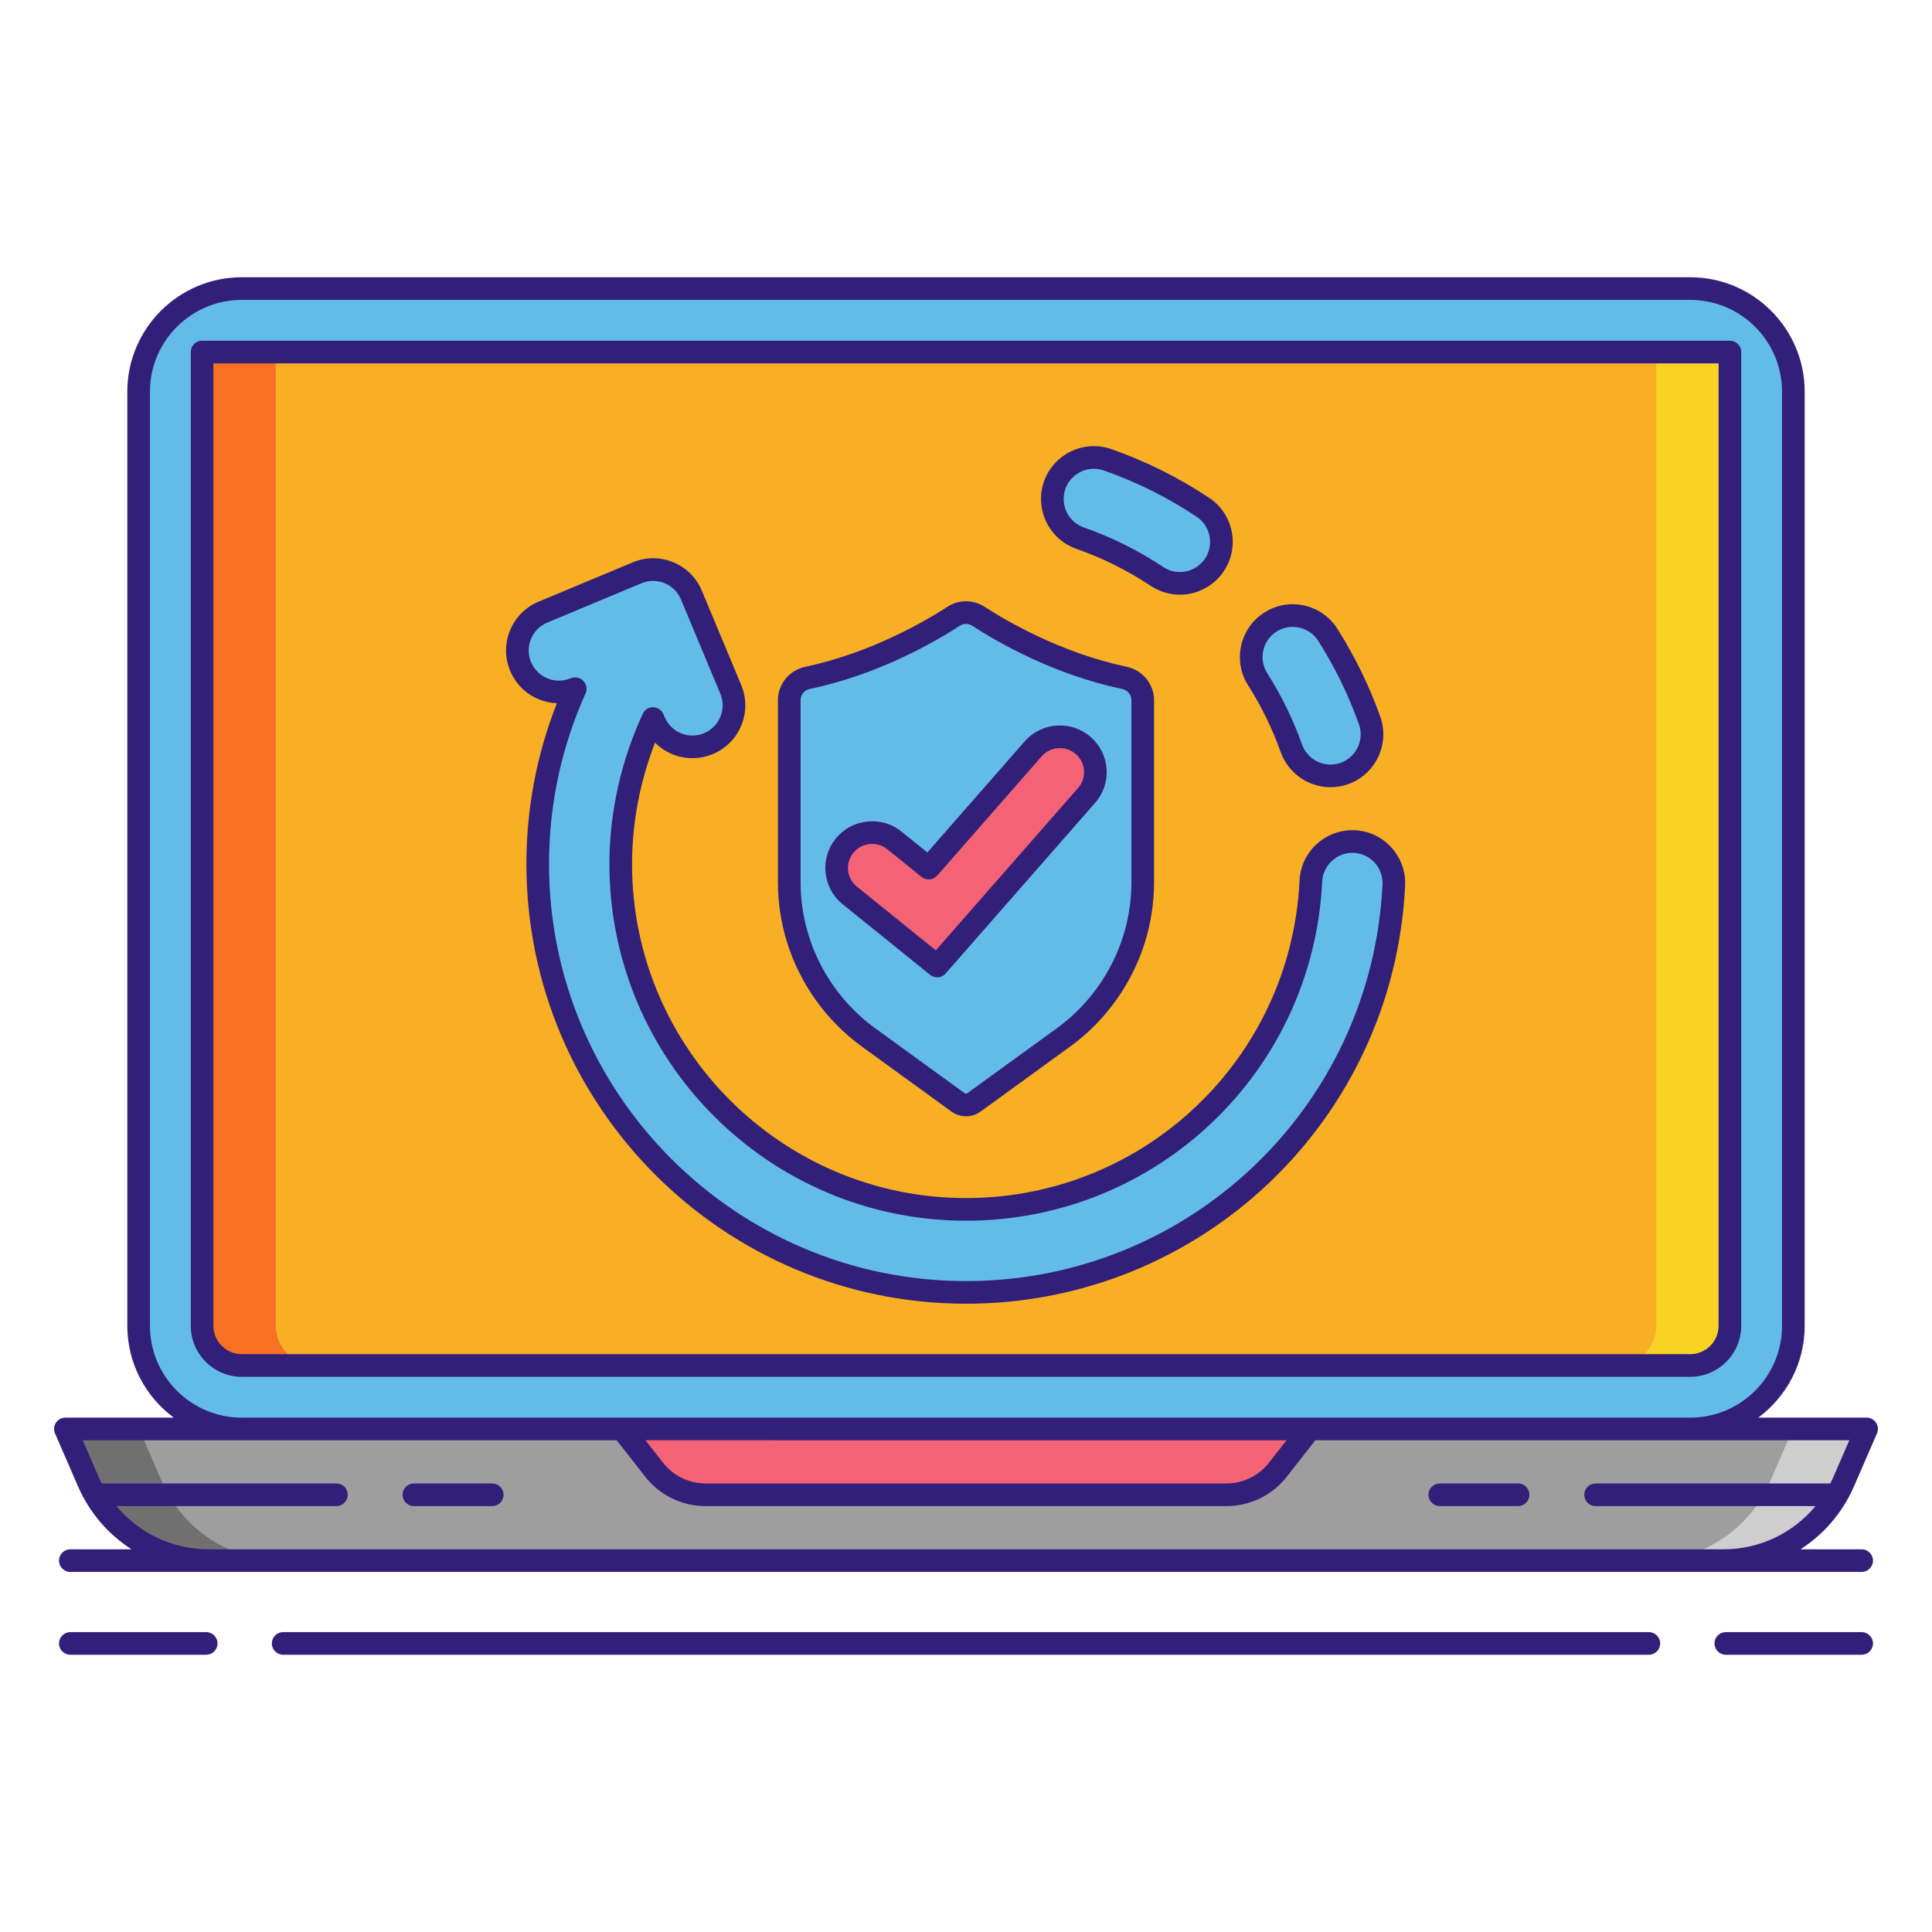 <?xml version="1.0" encoding="utf-8"?>
<!-- Generator: Adobe Illustrator 21.0.0, SVG Export Plug-In . SVG Version: 6.00 Build 0)  -->
<svg version="1.1" id="Layer_1" xmlns="http://www.w3.org/2000/svg" xmlns:xlink="http://www.w3.org/1999/xlink" x="0px" y="0px"
	 viewBox="0 0 256 256" style="enable-background:new 0 0 256 256;" xml:space="preserve">
<style type="text/css">
	.st0{fill:#F8AF23;}
	.st1{fill:#F87023;}
	.st2{fill:#8C8C8C;}
	.st3{fill:#63BCE7;}
	.st4{fill:#63E2E7;}
	.st5{fill:#6377E7;}
	.st6{fill:#000B75;}
	.st7{fill:#4C4C4C;}
	.st8{fill:#321F7A;}
	.st9{fill:#F8D323;}
	.st10{fill:#F46275;}
	.st11{fill:#9E9E9E;}
	.st12{fill:#F43075;}
	.st13{fill:#707070;}
	.st14{fill:#CECECE;}
	.st15{fill:#67BEEB;}
</style>
<g>
	<g>
		<path class="st3" d="M32.035,189.343c-7.535,0-13.665-6.13-13.665-13.665V51.902c0-7.535,6.13-13.665,13.665-13.665h191.931
			c7.535,0,13.665,6.13,13.665,13.665v123.776c0,7.535-6.13,13.665-13.665,13.665H32.035z"/>
		<path class="st0" d="M229.221,46.646v129.008c0,2.916-2.364,5.28-5.28,5.28H32.059c-2.916,0-5.28-2.364-5.28-5.28V46.646H229.221z
			"/>
		<path class="st1" d="M36.538,175.654V46.646h-9.76v129.008c0,2.916,2.364,5.28,5.28,5.28h9.76
			C38.903,180.934,36.538,178.57,36.538,175.654z"/>
		<path class="st9" d="M219.462,175.654V46.646h9.76v129.008c0,2.916-2.364,5.28-5.28,5.28h-9.76
			C217.098,180.934,219.462,178.57,219.462,175.654z"/>
		<path class="st11" d="M128,189.343H8.667l3.053,7.024c2.751,6.329,8.995,10.423,15.896,10.423H128h100.385
			c6.901,0,13.145-4.094,15.896-10.423l3.053-7.024H128z"/>
		<path class="st13" d="M21.479,196.367l-3.053-7.024h-9.76l3.053,7.024c2.751,6.329,8.995,10.423,15.896,10.423h9.76
			C30.474,206.79,24.23,202.696,21.479,196.367z"/>
		<path class="st14" d="M234.521,196.367l3.053-7.024h9.76l-3.053,7.024c-2.751,6.329-8.995,10.423-15.896,10.423h-9.76
			C225.526,206.79,231.77,202.696,234.521,196.367z"/>
		<path class="st10" d="M82.442,189.343l4.22,5.388c1.649,2.106,4.175,3.336,6.85,3.336h68.975c2.675,0,5.201-1.23,6.85-3.336
			l4.221-5.388H82.442z"/>
	</g>
	<path class="st3" d="M126.364,81.656c-3.125,2.029-10.433,6.281-19.358,8.166c-1.406,0.297-2.426,1.515-2.426,2.952v24.105
		c0,2.534,0.379,5.054,1.124,7.476v0c1.62,5.266,4.907,9.863,9.366,13.098l11.866,8.611c0.634,0.46,1.493,0.46,2.127,0l11.866-8.611
		c4.459-3.236,7.746-7.833,9.366-13.098v0c0.745-2.422,1.124-4.942,1.124-7.476V92.774c0-1.437-1.02-2.655-2.426-2.952
		c-8.925-1.885-16.233-6.137-19.358-8.166C128.639,81.008,127.361,81.008,126.364,81.656z"/>
	<g>
		<path class="st3" d="M176.295,102.809c-2.261,0-4.379-1.405-5.182-3.656c-1.138-3.196-2.639-6.272-4.461-9.141
			c-1.629-2.564-0.87-5.963,1.694-7.592c2.562-1.628,5.961-0.87,7.591,1.694c2.262,3.562,4.125,7.379,5.539,11.348
			c1.019,2.861-0.475,6.007-3.337,7.026C177.53,102.706,176.907,102.809,176.295,102.809z"/>
	</g>
	<g>
		<path class="st3" d="M156.34,77.296c-1.047,0-2.104-0.298-3.041-0.921c-3.172-2.109-6.595-3.814-10.176-5.067
			c-2.866-1.004-4.377-4.142-3.374-7.008c1.004-2.866,4.14-4.378,7.009-3.375c4.446,1.557,8.696,3.673,12.633,6.291
			c2.529,1.682,3.216,5.096,1.534,7.625C159.865,76.435,158.119,77.296,156.34,77.296z"/>
	</g>
	<path class="st3" d="M179.454,111.508c-3.018-0.143-5.612,2.195-5.758,5.229c-1.172,24.4-21.245,43.513-45.696,43.513
		c-25.227,0-45.75-20.523-45.75-45.75c0-6.695,1.485-13.271,4.278-19.281l0.149,0.358c0.881,2.111,2.925,3.382,5.078,3.382
		c0.706,0,1.424-0.137,2.117-0.426c2.803-1.17,4.126-4.392,2.956-7.194l-5.213-12.484c-1.17-2.803-4.392-4.127-7.194-2.956
		l-12.484,5.212c-2.803,1.17-4.126,4.391-2.956,7.194c1.17,2.803,4.391,4.127,7.194,2.956l0.059-0.025
		c-3.27,7.278-4.984,15.207-4.984,23.263c0,31.292,25.458,56.75,56.75,56.75c30.33,0,55.229-23.713,56.685-53.985
		C184.83,114.231,182.488,111.654,179.454,111.508z"/>
	<g>
		<path class="st10" d="M136.898,99.23l-13.842,15.801l-4.537-3.665c-2.02-1.631-4.98-1.319-6.612,0.693
			c-1.635,2.009-1.325,4.961,0.692,6.592L124.179,128l19.802-22.603c1.708-1.949,1.507-4.911-0.449-6.614
			C141.578,97.083,138.604,97.281,136.898,99.23z"/>
		<g>
			<path class="st8" d="M230.721,175.678V46.646c0-0.829-0.672-1.5-1.5-1.5H26.779c-0.829,0-1.5,0.671-1.5,1.5v129.032
				c0,3.725,3.031,6.756,6.756,6.756h191.931C227.69,182.434,230.721,179.403,230.721,175.678z M28.279,175.678V48.146h199.442
				v127.532c0,2.071-1.685,3.756-3.755,3.756H32.035C29.964,179.434,28.279,177.749,28.279,175.678z"/>
			<path class="st8" d="M245.656,196.965l3.053-7.024c0.201-0.463,0.155-0.998-0.122-1.42c-0.276-0.422-0.748-0.677-1.254-0.677
				h-14.351c3.722-2.766,6.148-7.182,6.148-12.165V51.902c0-8.362-6.803-15.165-15.164-15.165H32.035
				c-8.362,0-15.165,6.803-15.165,15.165v123.776c0,4.983,2.427,9.399,6.149,12.165H8.667c-0.505,0-0.977,0.255-1.254,0.678
				c-0.277,0.422-0.323,0.957-0.121,1.42l3.053,7.024c1.517,3.491,4.013,6.351,7.08,8.325H9.32c-0.829,0-1.5,0.671-1.5,1.5
				s0.671,1.5,1.5,1.5h18.295h200.77h18.295c0.828,0,1.5-0.671,1.5-1.5s-0.672-1.5-1.5-1.5h-8.104
				C241.643,203.315,244.139,200.456,245.656,196.965z M19.87,175.678V51.902c0-6.708,5.457-12.165,12.165-12.165h191.931
				c6.707,0,12.164,5.457,12.164,12.165v123.776c0,6.708-5.457,12.165-12.164,12.165h-50.408H82.442H32.035
				C25.327,187.843,19.87,182.386,19.87,175.678z M170.478,190.843l-2.32,2.963c-1.374,1.754-3.441,2.76-5.67,2.76H93.513
				c-2.229,0-4.295-1.006-5.669-2.76l-2.321-2.963H170.478z M228.385,205.29H27.615c-4.787,0-9.22-2.157-12.18-5.724h29.14
				c0.829,0,1.5-0.671,1.5-1.5s-0.671-1.5-1.5-1.5H13.478c-0.132-0.263-0.264-0.526-0.382-0.798l-2.141-4.926h21.081h49.677
				l3.77,4.813c1.947,2.485,4.874,3.911,8.031,3.911h68.975c3.157,0,6.085-1.425,8.031-3.911l3.769-4.813h49.678h21.08l-2.142,4.926
				c-0.118,0.272-0.25,0.535-0.382,0.798h-31.098c-0.828,0-1.5,0.671-1.5,1.5s0.672,1.5,1.5,1.5h29.141
				C237.605,203.133,233.172,205.29,228.385,205.29z"/>
			<path class="st8" d="M65.22,196.566H54.845c-0.829,0-1.5,0.671-1.5,1.5s0.671,1.5,1.5,1.5H65.22c0.829,0,1.5-0.671,1.5-1.5
				S66.048,196.566,65.22,196.566z"/>
			<path class="st8" d="M201.155,196.566H190.78c-0.828,0-1.5,0.671-1.5,1.5s0.672,1.5,1.5,1.5h10.375c0.828,0,1.5-0.671,1.5-1.5
				S201.983,196.566,201.155,196.566z"/>
			<path class="st8" d="M27.323,216.263H9.32c-0.829,0-1.5,0.671-1.5,1.5s0.671,1.5,1.5,1.5h18.003c0.829,0,1.5-0.671,1.5-1.5
				S28.152,216.263,27.323,216.263z"/>
			<path class="st8" d="M246.68,216.263h-18.003c-0.828,0-1.5,0.671-1.5,1.5s0.672,1.5,1.5,1.5h18.003c0.828,0,1.5-0.671,1.5-1.5
				S247.508,216.263,246.68,216.263z"/>
			<path class="st8" d="M218.479,216.263H37.521c-0.829,0-1.5,0.671-1.5,1.5s0.671,1.5,1.5,1.5h180.959c0.828,0,1.5-0.671,1.5-1.5
				S219.308,216.263,218.479,216.263z"/>
			<path class="st8" d="M114.189,138.667l11.866,8.611c0.582,0.422,1.263,0.633,1.945,0.633s1.363-0.211,1.944-0.633l11.866-8.611
				c4.692-3.405,8.215-8.332,9.919-13.872c0.79-2.568,1.19-5.231,1.19-7.917V92.774c0-2.118-1.521-3.977-3.616-4.419
				c-8.825-1.864-16.123-6.186-18.851-7.957c-1.49-0.968-3.416-0.968-4.906,0c-2.727,1.771-10.023,6.092-18.852,7.957
				c-2.095,0.442-3.616,2.301-3.616,4.419v24.105c0,2.686,0.401,5.35,1.191,7.917C105.976,130.336,109.498,135.262,114.189,138.667z
				 M106.08,92.774c0-0.72,0.508-1.331,1.236-1.484c8.986-1.898,16.303-6.063,19.865-8.376c0.498-0.322,1.141-0.322,1.638,0
				c3.563,2.314,10.881,6.479,19.866,8.376c0.728,0.153,1.235,0.764,1.235,1.484v24.105c0,2.386-0.355,4.753-1.058,7.035
				c-1.515,4.922-4.645,9.3-8.813,12.326l-11.867,8.611c-0.108,0.079-0.256,0.079-0.365,0l-11.865-8.611
				c-4.169-3.026-7.299-7.403-8.813-12.326c-0.702-2.281-1.058-4.648-1.058-7.035V92.774z"/>
			<path class="st8" d="M169.7,99.657c0.992,2.783,3.643,4.652,6.595,4.652c0.8,0,1.59-0.137,2.348-0.407
				c3.637-1.294,5.542-5.306,4.247-8.943c-1.452-4.075-3.365-7.994-5.687-11.649c-2.068-3.257-6.402-4.226-9.66-2.156
				c-1.579,1.002-2.673,2.559-3.08,4.384s-0.079,3.699,0.923,5.278C167.148,93.591,168.6,96.565,169.7,99.657z M167.391,86.191
				c0.233-1.042,0.858-1.933,1.761-2.505c0.662-0.421,1.403-0.622,2.137-0.622c1.324,0,2.622,0.656,3.383,1.854
				c2.201,3.466,4.016,7.183,5.393,11.047c0.739,2.078-0.349,4.371-2.428,5.11c-0.434,0.155-0.885,0.233-1.341,0.233
				c-1.687,0-3.201-1.069-3.769-2.659c-1.175-3.302-2.726-6.479-4.607-9.442C167.346,88.306,167.158,87.234,167.391,86.191z"/>
			<path class="st8" d="M142.628,72.724c3.461,1.21,6.771,2.859,9.84,4.9c1.152,0.767,2.491,1.172,3.872,1.172
				c2.352,0,4.532-1.168,5.834-3.124c2.137-3.214,1.261-7.568-1.952-9.705c-4.042-2.688-8.404-4.86-12.969-6.458
				c-3.642-1.275-7.643,0.653-8.92,4.295C137.059,67.447,138.985,71.448,142.628,72.724z M141.165,64.796
				c0.576-1.646,2.127-2.68,3.78-2.68c0.437,0,0.882,0.072,1.316,0.225c4.328,1.515,8.466,3.576,12.298,6.125
				c1.837,1.221,2.337,3.709,1.116,5.546c-0.743,1.118-1.99,1.785-3.336,1.785c-0.787,0-1.552-0.231-2.21-0.67
				c-3.278-2.18-6.814-3.941-10.511-5.234C141.537,69.164,140.437,66.877,141.165,64.796z"/>
			<path class="st8" d="M179.526,110.01C179.525,110.01,179.525,110.009,179.526,110.01c-3.855-0.171-7.144,2.803-7.328,6.656
				C171.064,140.265,151.65,158.75,128,158.75c-24.399,0-44.25-19.851-44.25-44.25c0-5.457,1.048-10.966,3.048-16.093
				c1.287,1.292,3.055,2.053,4.958,2.053c0.926,0,1.833-0.183,2.695-0.542c1.725-0.721,3.067-2.07,3.777-3.799
				s0.705-3.632-0.015-5.357L93,78.277c-0.721-1.725-2.07-3.067-3.799-3.778c-1.729-0.71-3.633-0.705-5.357,0.016l-12.484,5.212
				c-1.725,0.721-3.067,2.07-3.777,3.799c-0.71,1.729-0.705,3.632,0.015,5.357c0.72,1.726,2.069,3.067,3.799,3.778
				c0.771,0.317,1.577,0.492,2.391,0.521c-2.68,6.801-4.037,13.959-4.037,21.317c0,32.119,26.131,58.25,58.25,58.25
				c31.133,0,56.689-24.34,58.183-55.413C186.368,113.482,183.382,110.195,179.526,110.01z M128,169.75
				c-30.465,0-55.25-24.785-55.25-55.25c0-7.861,1.632-15.481,4.852-22.648c0.252-0.562,0.106-1.208-0.323-1.649
				c-0.285-0.292-0.682-0.445-1.083-0.445c-0.203,0-0.408,0.04-0.599,0.119c-0.985,0.412-2.074,0.416-3.062,0.009
				c-0.988-0.406-1.759-1.172-2.17-2.159c-0.412-0.986-0.415-2.073-0.009-3.061c0.406-0.988,1.172-1.759,2.159-2.171L85,77.283
				c0.985-0.411,2.071-0.416,3.061-0.009c0.988,0.406,1.759,1.173,2.171,2.159l5.213,12.484c0.412,0.986,0.415,2.073,0.009,3.061
				c-0.406,0.988-1.172,1.759-2.159,2.171c-0.493,0.206-1.011,0.311-1.539,0.311c-1.62,0-3.069-0.966-3.693-2.46l-0.149-0.358
				c-0.229-0.549-0.76-0.91-1.354-0.922c-0.632-0.031-1.14,0.329-1.39,0.867c-2.89,6.218-4.418,13.104-4.418,19.913
				c0,26.054,21.196,47.25,47.25,47.25c25.254,0,45.984-19.741,47.194-44.941c0.105-2.201,2.017-3.915,4.188-3.803
				c2.203,0.106,3.909,1.985,3.804,4.187C181.77,146.665,157.529,169.75,128,169.75z"/>
			<path class="st8" d="M111.657,119.818l11.58,9.349c0.277,0.224,0.61,0.333,0.942,0.333c0.418,0,0.833-0.174,1.129-0.512
				l19.802-22.603c1.091-1.245,1.63-2.838,1.518-4.487c-0.111-1.651-0.861-3.159-2.11-4.247c-2.575-2.241-6.499-1.978-8.746,0.59
				l-12.893,14.717l-3.416-2.759c-2.657-2.147-6.571-1.736-8.718,0.914c-1.043,1.282-1.523,2.894-1.352,4.537
				C109.564,117.296,110.368,118.776,111.657,119.818z M113.072,113.004c0.631-0.778,1.557-1.182,2.491-1.182
				c0.708,0,1.421,0.232,2.014,0.711l4.537,3.665c0.626,0.506,1.54,0.427,2.071-0.179l13.842-15.801c0.001,0,0.001,0,0.001,0
				c1.161-1.327,3.187-1.463,4.52-0.304c0.644,0.561,1.03,1.337,1.087,2.186c0.058,0.848-0.22,1.667-0.78,2.308L124,125.928
				l-10.458-8.443c-0.664-0.537-1.078-1.298-1.167-2.146C112.288,114.494,112.534,113.666,113.072,113.004z"/>
		</g>
	</g>
</g>
</svg>
